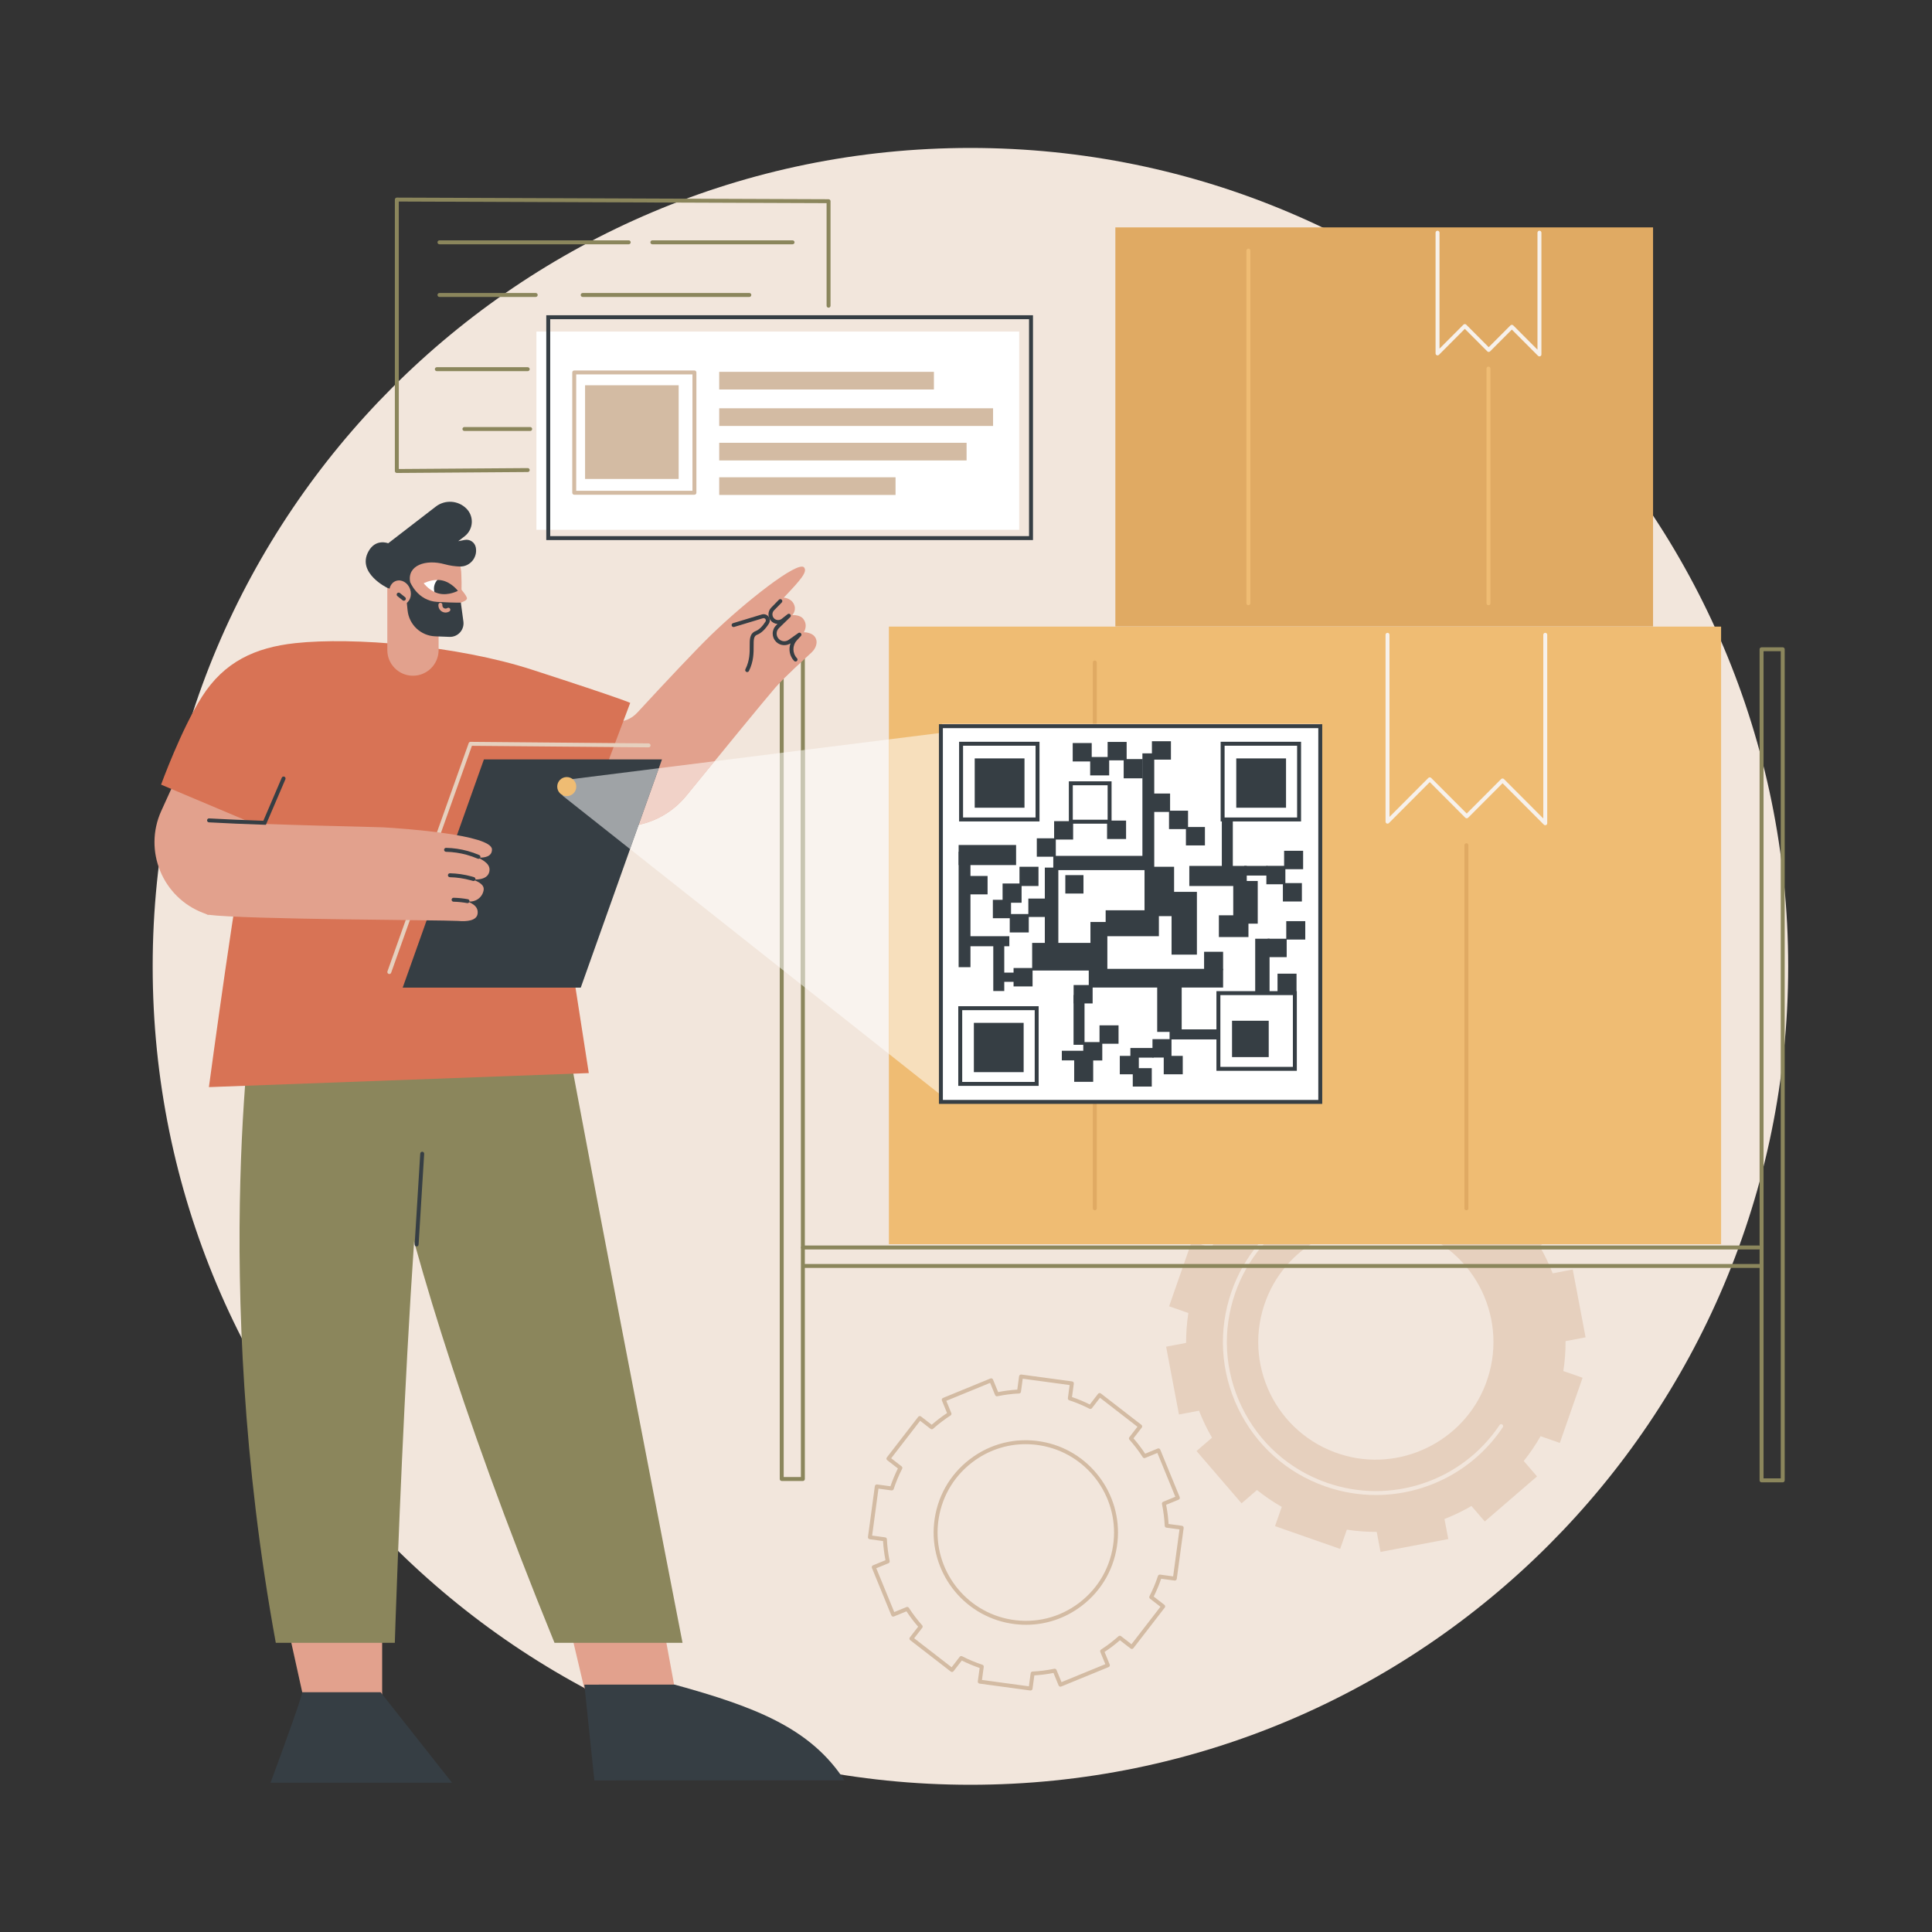 <svg xmlns="http://www.w3.org/2000/svg" xmlns:xlink="http://www.w3.org/1999/xlink" width="1080" zoomAndPan="magnify" viewBox="0 0 810 810" height="1080" preserveAspectRatio="xMidYMid meet" version="1.0"><rect x="0" y="0" width="810" height="810" fill="#333333" stroke="none"/><defs><clipPath id="cbcd9f4870"><path d="M 64 62.027 L 749.871 62.027 L 749.871 748.277 L 64 748.277 Z M 64 62.027 " clip-rule="nonzero"/></clipPath><clipPath id="d19e81ad9e"><path d="M 181.668 243 L 192 243 L 192 249.152 L 181.668 249.152 Z M 181.668 243 " clip-rule="nonzero"/></clipPath><clipPath id="d00987fd6c"><path d="M 177.637 244.539 C 177.637 244.539 181.457 242.484 185.418 243.359 C 189.383 244.234 191.98 247.711 191.98 247.711 C 191.98 247.711 188.16 249.77 184.199 248.895 C 180.238 248.016 177.637 244.539 177.637 244.539 " clip-rule="nonzero"/></clipPath></defs><g clip-path="url(#cbcd9f4870)"><path fill="#f2e6dc" d="M 749.703 405.152 C 749.703 594.656 596.203 748.277 406.859 748.277 C 217.512 748.277 64.012 594.656 64.012 405.152 C 64.012 215.652 217.512 62.027 406.859 62.027 C 596.203 62.027 749.703 215.652 749.703 405.152 " fill-opacity="1" fill-rule="nonzero"/></g><path fill="#e6d0be" d="M 622.812 580.438 C 613.52 604.551 586.738 617.477 562.098 609.73 C 534.891 601.184 520.59 571.48 530.848 544.852 C 540.145 520.742 566.922 507.82 591.562 515.562 C 618.77 524.113 633.07 553.809 622.812 580.438 Z M 663.504 577.629 L 655.434 574.809 C 656.086 570.621 656.391 566.43 656.375 562.277 L 664.766 560.684 L 659.379 532.25 L 650.965 533.848 C 649.445 529.938 647.629 526.156 645.516 522.539 L 652.004 516.945 L 633.129 495.016 L 626.66 500.594 C 623.426 497.988 619.961 495.625 616.281 493.523 L 619.102 485.449 L 591.801 475.902 L 588.977 483.977 C 584.797 483.324 580.609 483.02 576.461 483.039 L 574.871 474.645 L 546.457 480.035 L 548.051 488.449 C 544.148 489.969 540.371 491.789 536.75 493.902 L 531.164 487.41 L 509.258 506.301 L 514.828 512.777 C 512.23 516.012 509.863 519.48 507.766 523.164 L 499.695 520.34 L 490.156 547.664 L 498.227 550.484 C 497.574 554.676 497.266 558.859 497.289 563.016 L 488.898 564.609 L 494.285 593.043 L 502.695 591.445 C 504.215 595.355 506.031 599.133 508.145 602.758 L 501.656 608.348 L 520.531 630.277 L 527 624.699 C 530.234 627.301 533.703 629.672 537.383 631.766 L 534.562 639.84 L 561.859 649.387 L 564.68 641.312 C 568.867 641.965 573.047 642.273 577.195 642.254 L 578.789 650.652 L 607.203 645.258 L 605.605 636.844 C 609.508 635.324 613.289 633.5 616.91 631.391 L 622.492 637.879 L 644.402 618.988 L 638.832 612.52 C 641.434 609.277 643.797 605.812 645.895 602.133 L 653.965 604.949 L 663.504 577.629 " fill-opacity="1" fill-rule="nonzero"/><path fill="#f2e6dc" d="M 576.844 626.793 C 569.781 626.793 562.641 625.629 555.684 623.195 C 539.527 617.543 526.535 605.934 519.102 590.5 C 511.668 575.066 510.684 557.66 516.328 541.488 C 521.422 526.898 531.602 514.648 544.984 506.98 C 558.238 499.395 573.75 496.773 588.672 499.602 C 589.121 499.688 589.418 500.121 589.336 500.57 C 589.25 501.016 588.816 501.312 588.367 501.227 C 558.301 495.527 528 513.074 517.891 542.031 C 512.391 557.793 513.348 574.75 520.59 589.781 C 527.832 604.816 540.492 616.129 556.234 621.633 C 583.082 631.027 612.883 621.086 628.691 597.465 C 628.945 597.082 629.461 596.98 629.84 597.238 C 630.215 597.492 630.316 598.008 630.062 598.387 C 617.93 616.516 597.766 626.793 576.844 626.793 " fill-opacity="1" fill-rule="nonzero"/><path fill="#d3bba3" d="M 429.961 605.477 C 421.938 605.477 414.191 608.082 407.668 613.055 C 399.445 619.32 394.336 628.445 393.273 638.75 C 391.281 658.102 404.742 675.789 423.914 679.016 C 434.117 680.73 444.266 678.227 452.488 671.965 C 460.703 665.703 465.816 656.578 466.875 646.273 C 468.871 626.918 455.41 609.234 436.238 606.008 C 434.137 605.652 432.039 605.477 429.961 605.477 Z M 430.195 681.199 C 428.023 681.199 425.832 681.016 423.641 680.648 C 403.609 677.281 389.551 658.801 391.629 638.578 C 392.738 627.812 398.078 618.281 406.664 611.742 C 415.25 605.195 425.848 602.578 436.512 604.375 C 456.543 607.742 470.602 626.223 468.52 646.445 C 467.41 657.211 462.07 666.738 453.488 673.281 C 446.668 678.48 438.574 681.199 430.195 681.199 Z M 427.227 583.398 L 427.234 583.398 Z M 411.695 704.328 L 431.367 706.996 L 432.105 701.516 C 432.16 701.117 432.484 700.82 432.887 700.801 C 435.941 700.652 439.016 700.266 442.016 699.633 C 442.414 699.551 442.797 699.762 442.949 700.133 L 445.043 705.242 L 463.406 697.711 L 461.309 692.582 C 461.16 692.215 461.289 691.789 461.629 691.574 C 464.195 689.918 466.66 688.039 468.945 686 C 469.238 685.734 469.684 685.719 469.996 685.961 L 474.375 689.352 L 486.52 673.633 L 482.152 670.258 C 481.836 670.012 481.742 669.578 481.918 669.223 C 483.324 666.496 484.52 663.637 485.473 660.723 C 485.598 660.344 485.977 660.113 486.367 660.164 L 491.844 660.906 L 494.508 641.219 L 489.031 640.477 C 488.633 640.426 488.336 640.098 488.316 639.695 C 488.172 636.641 487.781 633.57 487.156 630.562 C 487.07 630.172 487.277 629.777 487.648 629.629 L 492.762 627.531 L 485.234 609.148 L 480.105 611.254 C 479.738 611.402 479.316 611.273 479.098 610.934 C 477.441 608.359 475.566 605.895 473.527 603.609 C 473.262 603.316 473.246 602.871 473.488 602.559 L 476.875 598.172 L 461.172 586.02 L 457.797 590.391 C 457.555 590.707 457.121 590.805 456.766 590.621 C 454.039 589.219 451.184 588.023 448.277 587.07 C 447.898 586.945 447.66 586.566 447.715 586.172 L 448.457 580.691 L 428.785 578.027 L 428.047 583.508 C 427.988 583.906 427.664 584.203 427.262 584.223 C 424.207 584.367 421.141 584.758 418.137 585.387 C 417.738 585.473 417.352 585.258 417.203 584.891 L 415.109 579.777 L 396.746 587.309 L 398.844 592.441 C 398.992 592.809 398.863 593.23 398.523 593.449 C 395.949 595.105 393.488 596.984 391.207 599.023 C 390.914 599.289 390.469 599.305 390.152 599.062 L 385.773 595.672 L 373.633 611.383 L 378 614.766 C 378.316 615.012 378.41 615.445 378.23 615.797 C 376.828 618.523 375.637 621.387 374.68 624.297 C 374.555 624.68 374.176 624.906 373.785 624.859 L 368.305 624.117 L 365.645 643.801 L 371.121 644.543 C 371.516 644.598 371.816 644.926 371.836 645.328 C 371.98 648.387 372.371 651.461 372.996 654.461 C 373.078 654.852 372.871 655.242 372.5 655.395 L 367.391 657.492 L 374.922 675.871 L 380.043 673.77 C 380.414 673.621 380.836 673.75 381.051 674.086 C 382.711 676.664 384.586 679.129 386.625 681.41 C 386.891 681.707 386.906 682.152 386.66 682.465 L 383.273 686.852 L 398.977 699 L 402.355 694.629 C 402.598 694.316 403.031 694.215 403.387 694.398 C 406.113 695.805 408.965 696.996 411.875 697.949 C 412.254 698.074 412.492 698.453 412.438 698.852 Z M 432.074 708.754 C 432.035 708.754 432 708.75 431.961 708.746 L 410.656 705.859 C 410.438 705.828 410.242 705.711 410.109 705.539 C 409.977 705.363 409.918 705.145 409.949 704.93 L 410.711 699.305 C 408.156 698.438 405.656 697.387 403.242 696.184 L 399.777 700.668 C 399.645 700.84 399.445 700.953 399.23 700.984 C 399.016 701.008 398.793 700.949 398.617 700.816 L 381.609 687.652 C 381.25 687.375 381.184 686.852 381.461 686.492 L 384.938 681.992 C 383.168 679.969 381.523 677.809 380.039 675.559 L 374.781 677.715 C 374.363 677.891 373.879 677.688 373.703 677.266 L 365.551 657.352 C 365.469 657.148 365.469 656.922 365.551 656.719 C 365.637 656.516 365.801 656.355 366 656.273 L 371.242 654.125 C 370.723 651.48 370.379 648.785 370.219 646.09 L 364.602 645.328 C 364.148 645.266 363.836 644.852 363.895 644.398 L 366.781 623.078 C 366.812 622.855 366.926 622.66 367.098 622.531 C 367.273 622.395 367.496 622.336 367.711 622.363 L 373.328 623.129 C 374.195 620.578 375.242 618.07 376.445 615.656 L 371.965 612.188 C 371.793 612.055 371.68 611.859 371.652 611.641 C 371.625 611.422 371.684 611.203 371.82 611.027 L 384.973 594.008 C 385.25 593.648 385.77 593.578 386.129 593.859 L 390.621 597.332 C 392.648 595.562 394.809 593.922 397.055 592.434 L 394.902 587.176 C 394.727 586.75 394.93 586.266 395.352 586.094 L 415.246 577.934 C 415.668 577.758 416.148 577.961 416.324 578.383 L 418.473 583.633 C 421.117 583.109 423.812 582.766 426.5 582.609 L 427.258 576.984 C 427.289 576.77 427.402 576.57 427.578 576.438 C 427.75 576.309 427.977 576.246 428.188 576.277 L 449.492 579.164 C 449.715 579.195 449.91 579.309 450.039 579.484 C 450.176 579.656 450.234 579.879 450.203 580.094 L 449.441 585.715 C 451.988 586.586 454.496 587.633 456.91 588.84 L 460.371 584.355 C 460.508 584.184 460.703 584.07 460.922 584.039 C 461.141 584.016 461.359 584.074 461.535 584.207 L 478.539 597.371 C 478.711 597.504 478.828 597.703 478.855 597.918 C 478.879 598.137 478.82 598.359 478.691 598.531 L 475.211 603.027 C 476.984 605.055 478.625 607.215 480.113 609.465 L 485.367 607.309 C 485.789 607.137 486.27 607.336 486.445 607.758 L 494.602 627.672 C 494.77 628.09 494.574 628.574 494.148 628.746 L 488.906 630.898 C 489.43 633.547 489.773 636.242 489.93 638.934 L 495.547 639.695 C 496 639.754 496.316 640.172 496.254 640.625 L 493.371 661.945 C 493.34 662.164 493.223 662.363 493.051 662.492 C 492.875 662.625 492.652 662.684 492.441 662.656 L 486.824 661.895 C 485.957 664.445 484.906 666.953 483.703 669.363 L 488.184 672.832 C 488.359 672.969 488.469 673.164 488.5 673.383 C 488.527 673.602 488.465 673.82 488.332 673.992 L 475.18 691.016 C 474.902 691.375 474.383 691.445 474.02 691.164 L 469.527 687.688 C 467.504 689.461 465.344 691.102 463.094 692.586 L 465.25 697.848 C 465.332 698.051 465.332 698.281 465.25 698.484 C 465.164 698.684 465.004 698.844 464.801 698.93 L 444.902 707.09 C 444.484 707.266 444 707.062 443.828 706.641 L 441.676 701.391 C 439.031 701.914 436.34 702.254 433.652 702.414 L 432.891 708.039 C 432.836 708.449 432.48 708.754 432.074 708.754 " fill-opacity="1" fill-rule="nonzero"/><path fill="#8b865c" d="M 737.434 523.844 L 336.609 523.844 C 336.152 523.844 335.785 523.477 335.785 523.02 C 335.785 522.562 336.152 522.191 336.609 522.191 L 737.434 522.191 C 737.891 522.191 738.262 522.562 738.262 523.02 C 738.262 523.477 737.891 523.844 737.434 523.844 " fill-opacity="1" fill-rule="nonzero"/><path fill="#8b865c" d="M 737.816 531.582 L 336.996 531.582 C 336.539 531.582 336.172 531.211 336.172 530.754 C 336.172 530.301 336.539 529.93 336.996 529.93 L 737.816 529.93 C 738.273 529.93 738.648 530.301 738.648 530.754 C 738.648 531.211 738.273 531.582 737.816 531.582 " fill-opacity="1" fill-rule="nonzero"/><path fill="#8b865c" d="M 328.566 619.258 L 335.781 619.258 L 335.781 272.473 L 328.566 272.473 L 328.566 619.258 M 336.609 620.91 L 327.742 620.91 C 327.285 620.91 326.914 620.543 326.914 620.086 L 326.914 271.641 C 326.914 271.184 327.285 270.816 327.742 270.816 L 336.609 270.816 C 337.066 270.816 337.434 271.184 337.434 271.641 L 337.434 620.086 C 337.434 620.543 337.066 620.91 336.609 620.91 " fill-opacity="1" fill-rule="nonzero"/><path fill="#8b865c" d="M 739.375 619.82 L 746.586 619.82 L 746.586 273.035 L 739.375 273.035 Z M 747.414 621.477 L 738.543 621.477 C 738.086 621.477 737.719 621.109 737.719 620.652 L 737.719 272.207 C 737.719 271.75 738.086 271.383 738.543 271.383 L 747.414 271.383 C 747.871 271.383 748.242 271.75 748.242 272.207 L 748.242 620.652 C 748.242 621.109 747.871 621.477 747.414 621.477 " fill-opacity="1" fill-rule="nonzero"/><path fill="#efbc73" d="M 721.578 521.641 L 372.668 521.641 L 372.668 262.703 L 721.578 262.703 L 721.578 521.641 " fill-opacity="1" fill-rule="nonzero"/><path fill="#e0aa63" d="M 458.996 507.434 C 458.543 507.434 458.172 507.066 458.172 506.609 L 458.172 277.738 C 458.172 277.285 458.543 276.914 458.996 276.914 C 459.453 276.914 459.824 277.285 459.824 277.738 L 459.824 506.609 C 459.824 507.066 459.453 507.434 458.996 507.434 " fill-opacity="1" fill-rule="nonzero"/><path fill="#e0aa63" d="M 614.793 507.434 C 614.34 507.434 613.965 507.066 613.965 506.609 L 613.965 354.348 C 613.965 353.891 614.34 353.52 614.793 353.52 C 615.25 353.52 615.617 353.891 615.617 354.348 L 615.617 506.609 C 615.617 507.066 615.25 507.434 614.793 507.434 " fill-opacity="1" fill-rule="nonzero"/><path fill="#f7f1eb" d="M 647.855 345.977 C 647.641 345.977 647.43 345.895 647.273 345.738 L 629.953 328.375 L 615.512 342.844 C 615.207 343.152 614.66 343.152 614.344 342.844 L 599.441 327.902 L 582.309 345.07 C 582.074 345.309 581.715 345.379 581.41 345.254 C 581.102 345.121 580.902 344.824 580.902 344.484 L 580.902 266.141 C 580.902 265.68 581.266 265.312 581.727 265.312 C 582.184 265.312 582.551 265.68 582.551 266.141 L 582.551 342.488 L 598.855 326.145 C 599.164 325.836 599.719 325.836 600.023 326.145 L 614.93 341.086 L 629.367 326.617 C 629.676 326.312 630.227 326.312 630.535 326.617 L 647.031 343.152 L 647.031 266.141 C 647.031 265.68 647.398 265.312 647.855 265.312 C 648.312 265.312 648.684 265.68 648.684 266.141 L 648.684 345.148 C 648.684 345.484 648.484 345.789 648.172 345.918 C 648.07 345.957 647.965 345.977 647.855 345.977 " fill-opacity="1" fill-rule="nonzero"/><path fill="#e0aa63" d="M 693.051 262.633 L 467.621 262.633 L 467.621 95.336 L 693.051 95.336 L 693.051 262.633 " fill-opacity="1" fill-rule="nonzero"/><path fill="#efbc73" d="M 523.398 253.746 C 522.941 253.746 522.574 253.375 522.574 252.918 L 522.574 105.051 C 522.574 104.594 522.941 104.223 523.398 104.223 C 523.855 104.223 524.223 104.594 524.223 105.051 L 524.223 252.918 C 524.223 253.375 523.855 253.746 523.398 253.746 " fill-opacity="1" fill-rule="nonzero"/><path fill="#efbc73" d="M 624.055 253.742 C 623.602 253.742 623.23 253.375 623.23 252.918 L 623.23 154.543 C 623.23 154.09 623.602 153.715 624.055 153.715 C 624.516 153.715 624.879 154.09 624.879 154.543 L 624.879 252.918 C 624.879 253.375 624.516 253.742 624.055 253.742 " fill-opacity="1" fill-rule="nonzero"/><path fill="#f7f1eb" d="M 645.418 149.426 C 645.207 149.426 644.992 149.344 644.836 149.184 L 633.852 138.176 L 624.73 147.316 C 624.578 147.469 624.371 147.555 624.145 147.555 C 623.934 147.555 623.719 147.469 623.566 147.316 L 614.141 137.867 L 603.281 148.758 C 603.043 148.996 602.684 149.066 602.379 148.938 C 602.07 148.809 601.871 148.504 601.871 148.172 L 601.871 97.547 C 601.871 97.094 602.242 96.723 602.691 96.723 C 603.152 96.723 603.523 97.094 603.523 97.547 L 603.523 146.172 L 613.555 136.113 C 613.867 135.801 614.418 135.801 614.723 136.113 L 624.145 145.562 L 633.27 136.422 C 633.574 136.113 634.125 136.113 634.438 136.422 L 644.594 146.602 L 644.594 97.547 C 644.594 97.094 644.961 96.723 645.418 96.723 C 645.875 96.723 646.246 97.094 646.246 97.547 L 646.246 148.598 C 646.246 148.934 646.047 149.238 645.738 149.363 C 645.633 149.406 645.527 149.426 645.418 149.426 " fill-opacity="1" fill-rule="nonzero"/><path fill="#e2a18d" d="M 116.68 664.035 L 127.145 711.43 L 160.219 711.43 L 160.219 661.008 L 116.68 664.035 " fill-opacity="1" fill-rule="nonzero"/><path fill="#e2a18d" d="M 233.211 658.094 L 244.996 707.969 L 282.918 707.953 L 273.742 658.078 L 233.211 658.094 " fill-opacity="1" fill-rule="nonzero"/><path fill="#363e44" d="M 244.992 706.289 L 249.184 746.445 L 354.031 746.406 C 339.84 724.582 316.754 715.609 282.793 706.277 L 244.992 706.289 " fill-opacity="1" fill-rule="nonzero"/><path fill="#363e44" d="M 126.715 709.484 C 126.715 711.547 113.426 747.422 113.426 747.422 L 189.52 747.422 L 159.586 709.484 L 126.715 709.484 " fill-opacity="1" fill-rule="nonzero"/><path fill="#8b865c" d="M 152.445 406.375 C 152.445 406.375 150.191 487.367 232.484 688.77 L 286.156 688.77 C 286.156 688.77 235.598 429.07 231.059 398.055 L 152.445 406.375 " fill-opacity="1" fill-rule="nonzero"/><path fill="#8b865c" d="M 106.852 416.207 C 106.852 416.207 87.664 535.945 115.633 688.77 L 165.527 688.77 C 165.527 688.77 172.852 453.281 185.703 419.992 L 106.852 416.207 " fill-opacity="1" fill-rule="nonzero"/><path fill="#363e44" d="M 174.672 522.57 L 174.621 522.57 C 174.164 522.543 173.816 522.148 173.848 521.691 L 176.188 483.645 C 176.215 483.191 176.613 482.852 177.062 482.867 C 177.52 482.898 177.867 483.289 177.836 483.746 L 175.496 521.797 C 175.469 522.234 175.105 522.57 174.672 522.57 " fill-opacity="1" fill-rule="nonzero"/><path fill="#e2a18d" d="M 85.238 382.77 L 87.262 383.539 L 123.812 333.02 L 86.102 299.344 L 67.625 339.953 C 60.039 356.637 68.109 376.266 85.238 382.77 " fill-opacity="1" fill-rule="nonzero"/><path fill="#e2a18d" d="M 236.945 292.375 C 236.945 292.375 256.484 310.359 267.238 298.719 C 278.402 286.625 291.438 272.699 298.199 266.152 C 312.137 252.648 334.68 234.742 337.141 237.93 C 338.543 239.746 335.973 242.824 328.559 250.598 C 329.328 250.578 331.664 251.098 332.688 252.996 C 334.207 255.809 332.273 257.656 332.18 257.898 C 332.441 257.871 335.414 257.723 336.75 259.434 C 338.25 261.352 337.941 263.402 337.02 265.082 C 337.668 265.035 340.441 265.289 341.641 266.996 C 343.195 269.211 341.957 271.945 340.324 273.473 C 337.34 276.285 328.984 283.758 325.07 288.277 C 320.203 293.898 301.109 317.254 287.727 333.672 C 279.348 343.953 265.898 348.617 252.965 345.742 L 237.527 342.309 L 236.945 292.375 " fill-opacity="1" fill-rule="nonzero"/><path fill="#363e44" d="M 313.258 281.766 C 313.133 281.766 313.004 281.742 312.887 281.68 C 312.477 281.477 312.312 280.977 312.52 280.566 C 314.344 276.93 314.324 273.586 314.312 270.902 C 314.297 268.035 314.289 265.562 316.828 264.574 C 318.207 264.035 319.633 262.664 320.945 260.598 C 321.262 260.094 320.988 259.66 320.895 259.539 C 320.801 259.414 320.449 259.023 319.867 259.199 L 307.793 262.852 C 307.359 262.984 306.898 262.734 306.766 262.301 C 306.633 261.859 306.879 261.398 307.316 261.27 L 319.387 257.617 C 320.434 257.301 321.547 257.66 322.211 258.535 C 322.875 259.41 322.918 260.562 322.34 261.484 C 320.816 263.883 319.164 265.441 317.422 266.117 C 316.008 266.664 315.949 268.059 315.965 270.895 C 315.98 273.602 315.996 277.312 313.996 281.309 C 313.848 281.602 313.559 281.766 313.258 281.766 " fill-opacity="1" fill-rule="nonzero"/><path fill="#363e44" d="M 333.535 277.352 C 333.316 277.352 333.098 277.266 332.938 277.094 C 331.031 275.078 330.527 272.199 331.43 269.727 C 329.535 270.941 327.039 270.699 325.414 269.109 C 324.473 268.184 323.953 266.945 323.953 265.625 C 323.957 264.301 324.484 263.062 325.434 262.145 L 325.984 261.605 C 324.895 261.535 323.836 261.031 323.102 260.129 C 321.797 258.531 321.902 256.211 323.348 254.738 L 326.57 251.434 C 326.895 251.109 327.414 251.102 327.742 251.422 C 328.066 251.738 328.074 252.262 327.758 252.586 L 324.527 255.891 C 323.672 256.77 323.609 258.141 324.379 259.086 C 325.199 260.086 326.695 260.254 327.715 259.457 L 330.219 257.492 C 330.566 257.223 331.062 257.266 331.352 257.602 C 331.641 257.934 331.625 258.43 331.309 258.734 L 326.582 263.332 C 325.957 263.941 325.609 264.754 325.609 265.625 C 325.609 266.5 325.949 267.312 326.57 267.926 C 327.68 269.008 329.402 269.148 330.664 268.254 L 334.703 265.395 C 335.051 265.148 335.523 265.207 335.805 265.523 C 336.078 265.844 336.074 266.316 335.793 266.629 L 334.086 268.48 C 332.148 270.59 332.168 273.879 334.137 275.961 C 334.453 276.289 334.438 276.812 334.102 277.125 C 333.945 277.277 333.742 277.352 333.535 277.352 " fill-opacity="1" fill-rule="nonzero"/><path fill="#d87355" d="M 104.668 344.633 L 67.535 328.957 C 67.535 328.957 75.965 305.746 84.695 292.07 C 93.941 277.59 106.742 271.484 123.812 269.637 C 148.059 267.012 191.805 270.652 223.023 280.762 C 262.473 293.535 264.215 294.695 264.215 294.695 L 243.91 348.695 L 230.566 345.215 L 246.855 449.898 L 87.586 455.777 C 87.586 455.777 100.027 363.215 104.668 344.633 " fill-opacity="1" fill-rule="nonzero"/><path fill="#e6d0be" d="M 163.223 408.359 C 163.129 408.359 163.035 408.344 162.945 408.316 C 162.516 408.16 162.289 407.688 162.441 407.258 L 196.496 311.57 C 196.613 311.242 196.922 311.02 197.273 311.02 L 197.281 311.02 L 271.934 311.676 C 272.391 311.68 272.758 312.051 272.754 312.508 C 272.746 312.965 272.379 313.332 271.926 313.332 L 271.918 313.332 L 197.855 312.684 L 164 407.812 C 163.879 408.148 163.562 408.359 163.223 408.359 " fill-opacity="1" fill-rule="nonzero"/><path fill="#363e44" d="M 243.484 414.066 L 168.832 414.066 L 202.883 318.383 L 277.535 318.383 L 243.484 414.066 " fill-opacity="1" fill-rule="nonzero"/><path fill="#e2a18d" d="M 94.562 344.641 C 112.992 345.875 156.531 346.629 160.777 346.871 C 168.719 347.324 206.105 349.91 206.258 356.109 C 206.332 359.07 203.266 359.719 200.488 359.535 C 202.656 360.789 205.906 362.316 205.129 365.547 C 204.211 369.34 198.547 368.676 198.344 368.742 C 200.676 369.797 203.23 370.906 202.738 373.352 C 202.098 376.527 199.137 378.328 196.195 377.914 C 196.449 378.359 200.824 379.344 200.223 383.164 C 199.781 385.969 195.863 386.457 191.938 386.098 C 184.879 385.699 102.586 385.512 87.297 383.52 C 81.309 382.742 86.469 350.414 94.562 344.641 " fill-opacity="1" fill-rule="nonzero"/><path fill="#363e44" d="M 111.484 345.801 L 110.922 345.785 C 102.875 345.52 94.59 345.16 87.594 344.77 C 87.141 344.746 86.793 344.355 86.816 343.902 C 86.844 343.445 87.234 343.082 87.688 343.121 C 94.508 343.5 102.555 343.852 110.41 344.113 L 118.133 326.062 C 118.312 325.641 118.797 325.445 119.215 325.629 C 119.637 325.809 119.832 326.289 119.652 326.711 L 111.484 345.801 " fill-opacity="1" fill-rule="nonzero"/><path fill="#363e44" d="M 200.602 360.07 C 200.492 360.07 200.383 360.047 200.277 360.004 C 198.781 359.359 197.227 358.816 195.664 358.383 C 192.855 357.609 189.938 357.184 186.996 357.121 C 186.539 357.109 186.18 356.73 186.188 356.273 C 186.199 355.82 186.547 355.461 187.035 355.465 C 190.109 355.535 193.164 355.98 196.105 356.789 C 197.738 357.238 199.363 357.809 200.93 358.484 C 201.348 358.664 201.543 359.152 201.363 359.57 C 201.227 359.883 200.922 360.07 200.602 360.07 " fill-opacity="1" fill-rule="nonzero"/><path fill="#363e44" d="M 198.512 369.371 C 198.43 369.371 198.348 369.359 198.27 369.332 C 197.941 369.234 197.609 369.141 197.27 369.047 C 194.457 368.27 191.543 367.844 188.602 367.777 C 188.145 367.77 187.781 367.391 187.793 366.934 C 187.801 366.484 188.172 366.125 188.617 366.125 L 188.637 366.125 C 191.715 366.195 194.766 366.641 197.707 367.453 C 198.062 367.547 198.414 367.648 198.754 367.754 C 199.188 367.891 199.434 368.352 199.301 368.785 C 199.191 369.141 198.863 369.371 198.512 369.371 " fill-opacity="1" fill-rule="nonzero"/><path fill="#363e44" d="M 196.012 378.645 C 195.961 378.645 195.91 378.641 195.859 378.629 C 193.984 378.285 192.059 378.086 190.145 378.047 C 189.688 378.035 189.324 377.656 189.336 377.203 C 189.344 376.742 189.742 376.375 190.18 376.391 C 192.184 376.438 194.195 376.641 196.16 377.008 C 196.609 377.09 196.906 377.52 196.824 377.969 C 196.75 378.367 196.402 378.645 196.012 378.645 " fill-opacity="1" fill-rule="nonzero"/><path fill="#f9f3ee" d="M 372.668 441.844 L 337.434 413.965 L 337.434 314.402 L 372.668 309.988 L 372.668 441.844 M 335.781 412.656 L 328.566 406.945 L 328.566 315.516 L 335.781 314.613 L 335.781 412.656 M 326.914 405.637 L 264.156 355.98 L 267.766 345.832 C 275.473 344.211 282.562 340.008 287.727 333.676 C 291.387 329.188 295.473 324.172 299.582 319.152 L 326.914 315.723 L 326.914 405.637 " fill-opacity="1" fill-rule="nonzero"/><path fill="#c8c5b1" d="M 337.434 413.965 L 335.781 412.656 L 335.781 314.613 L 337.434 314.402 L 337.434 413.965 M 328.566 406.945 L 326.914 405.637 L 326.914 315.723 L 328.566 315.516 L 328.566 406.945 " fill-opacity="1" fill-rule="nonzero"/><path fill="#f7dfbc" d="M 553.906 462.203 L 459.82 462.203 L 459.82 306.766 L 553.906 306.766 L 553.906 462.203 M 458.172 462.203 L 398.395 462.203 L 372.664 441.844 L 372.664 309.992 L 398.395 306.766 L 458.172 306.766 L 458.172 462.203 " fill-opacity="1" fill-rule="nonzero"/><path fill="#f0d6b4" d="M 458.172 462.203 L 459.824 462.203 L 459.824 306.766 L 458.172 306.766 Z M 458.172 462.203 " fill-opacity="1" fill-rule="nonzero"/><path fill="#f1d2c8" d="M 267.766 345.832 L 276.223 322.078 L 299.582 319.152 C 295.473 324.172 291.387 329.188 287.727 333.676 C 282.562 340.008 275.473 344.211 267.766 345.832 " fill-opacity="1" fill-rule="nonzero"/><path fill="#9fa3a6" d="M 264.156 355.98 L 235.848 333.578 L 239.035 326.742 L 276.223 322.078 L 267.766 345.832 L 264.156 355.98 " fill-opacity="1" fill-rule="nonzero"/><path fill="#efbc73" d="M 241.609 329.781 C 241.609 331.992 239.82 333.781 237.613 333.781 C 235.41 333.781 233.621 331.992 233.621 329.781 C 233.621 327.574 235.41 325.785 237.613 325.785 C 239.82 325.785 241.609 327.574 241.609 329.781 " fill-opacity="1" fill-rule="nonzero"/><path fill="#e2a18d" d="M 189.418 263.988 C 184.449 267.516 170.414 257.93 170.414 257.93 L 162.383 241.125 C 162.383 232.543 169.332 225.586 177.906 225.586 C 186.477 225.586 193.426 232.543 193.426 241.125 C 193.426 241.125 194.477 260.391 189.418 263.988 " fill-opacity="1" fill-rule="nonzero"/><path fill="#e2a18d" d="M 173.133 283.301 C 179.07 283.301 183.887 278.484 183.887 272.539 L 183.887 234.883 L 162.383 234.883 L 162.383 272.539 C 162.383 278.484 167.195 283.301 173.133 283.301 " fill-opacity="1" fill-rule="nonzero"/><path fill="#e2a18d" d="M 191.645 245.203 C 191.645 245.203 196 249.77 195.766 250.973 C 195.492 252.41 190.641 253.289 190.641 253.289 C 190.641 253.289 191.762 245.215 191.645 245.203 " fill-opacity="1" fill-rule="nonzero"/><path fill="#ffffff" d="M 177.637 244.539 C 177.637 244.539 180.234 243.141 183.367 243.141 C 184.035 243.141 182.777 248.477 182.145 248.176 C 179.363 246.848 177.637 244.539 177.637 244.539 " fill-opacity="1" fill-rule="nonzero"/><g clip-path="url(#d19e81ad9e)"><g clip-path="url(#d00987fd6c)"><path fill="#363e44" d="M 183.5 243.004 C 185.57 240.93 188.93 240.93 191 243.004 C 193.074 245.078 193.074 248.441 191 250.512 C 188.93 252.586 185.57 252.586 183.5 250.512 C 181.43 248.441 181.43 245.078 183.5 243.004 " fill-opacity="1" fill-rule="nonzero"/></g></g><path fill="#363e44" d="M 171.957 244.012 C 171.957 244.012 175.023 251.91 183.352 252.352 C 191.68 252.785 193.207 252.637 193.207 252.637 L 194.281 260.566 C 194.754 264.066 191.965 267.145 188.441 267.012 L 182.477 266.785 C 176.441 266.559 171.496 261.918 170.883 255.906 L 170.203 249.281 L 162.383 246.457 C 162.383 246.457 149.574 240.297 154.422 231.289 C 157.488 225.586 162.75 227.777 162.75 227.777 L 182.703 212.395 C 186.586 209.402 192.082 209.758 195.547 213.227 C 198.844 216.523 198.496 221.969 194.809 224.824 L 192.121 226.902 L 194.789 226.371 C 196.945 225.938 199.043 227.34 199.477 229.496 C 200.32 233.715 197.035 237.656 192.738 237.516 C 190.82 237.449 188.676 237.18 186.422 236.555 C 178.531 234.363 170.641 236.992 171.957 244.012 " fill-opacity="1" fill-rule="nonzero"/><path fill="#e2a18d" d="M 171.93 246.984 C 172.879 249.691 171.773 252.551 169.453 253.367 C 167.137 254.184 164.484 252.648 163.531 249.941 C 162.582 247.234 163.688 244.379 166.008 243.562 C 168.328 242.746 170.977 244.277 171.93 246.984 " fill-opacity="1" fill-rule="nonzero"/><path fill="#e2a18d" d="M 186.797 256.809 C 186.23 256.809 185.664 256.645 185.168 256.324 C 184.215 255.707 183.688 254.578 183.824 253.441 C 183.875 252.988 184.285 252.668 184.738 252.719 C 185.191 252.773 185.516 253.184 185.465 253.637 C 185.402 254.152 185.641 254.664 186.066 254.938 C 186.512 255.227 187.09 255.227 187.539 254.938 C 187.922 254.688 188.434 254.801 188.68 255.184 C 188.926 255.57 188.812 256.082 188.43 256.328 C 187.934 256.648 187.363 256.809 186.797 256.809 " fill-opacity="1" fill-rule="nonzero"/><path fill="#363e44" d="M 169.324 251.855 C 169.145 251.855 168.965 251.797 168.812 251.676 L 166.617 249.922 C 166.262 249.633 166.203 249.117 166.488 248.758 C 166.777 248.406 167.297 248.344 167.652 248.629 L 169.844 250.383 C 170.199 250.668 170.258 251.188 169.973 251.543 C 169.809 251.746 169.57 251.855 169.324 251.855 " fill-opacity="1" fill-rule="nonzero"/><path fill="#ffffff" d="M 553.523 462.254 L 394.914 462.254 L 394.914 303.516 L 553.523 303.516 L 553.523 462.254 " fill-opacity="1" fill-rule="nonzero"/><path fill="#363e44" d="M 403.766 342.734 L 434.164 342.734 L 434.164 312.645 L 403.766 312.645 Z M 435.816 344.391 L 402.109 344.391 L 402.109 310.992 L 435.816 310.992 L 435.816 344.391 " fill-opacity="1" fill-rule="nonzero"/><path fill="#363e44" d="M 429.523 338.641 L 408.652 338.641 L 408.652 317.965 L 429.523 317.965 L 429.523 338.641 " fill-opacity="1" fill-rule="nonzero"/><path fill="#363e44" d="M 403.41 453.602 L 433.809 453.602 L 433.809 423.516 L 403.41 423.516 Z M 435.461 455.258 L 401.758 455.258 L 401.758 421.859 L 435.461 421.859 L 435.461 455.258 " fill-opacity="1" fill-rule="nonzero"/><path fill="#363e44" d="M 429.168 449.504 L 408.297 449.504 L 408.297 428.836 L 429.168 428.836 L 429.168 449.504 " fill-opacity="1" fill-rule="nonzero"/><path fill="#363e44" d="M 513.418 342.738 L 543.82 342.738 L 543.82 312.645 L 513.418 312.645 Z M 545.473 344.391 L 511.766 344.391 L 511.766 310.992 L 545.473 310.992 L 545.473 344.391 " fill-opacity="1" fill-rule="nonzero"/><path fill="#363e44" d="M 539.176 338.641 L 518.309 338.641 L 518.309 317.969 L 539.176 317.969 L 539.176 338.641 " fill-opacity="1" fill-rule="nonzero"/><path fill="#363e44" d="M 511.648 447.289 L 542.047 447.289 L 542.047 417.199 L 511.648 417.199 Z M 543.699 448.941 L 509.996 448.941 L 509.996 415.547 L 543.699 415.547 L 543.699 448.941 " fill-opacity="1" fill-rule="nonzero"/><path fill="#363e44" d="M 449.773 343.672 L 464.379 343.672 L 464.379 329.223 L 449.773 329.223 Z M 466.031 345.328 L 448.121 345.328 L 448.121 327.574 L 466.031 327.574 L 466.031 345.328 " fill-opacity="1" fill-rule="nonzero"/><path fill="#363e44" d="M 531.918 443.191 L 516.535 443.191 L 516.535 427.953 L 531.918 427.953 L 531.918 443.191 " fill-opacity="1" fill-rule="nonzero"/><path fill="#363e44" d="M 395.301 461.152 L 552.703 461.152 L 552.703 305.277 L 395.301 305.277 Z M 554.352 462.809 L 393.648 462.809 L 393.648 303.625 L 554.352 303.625 L 554.352 462.809 " fill-opacity="1" fill-rule="nonzero"/><path fill="#363e44" d="M 512.789 414.031 L 456.465 414.031 L 456.465 406.195 L 512.789 406.195 L 512.789 414.031 " fill-opacity="1" fill-rule="nonzero"/><path fill="#363e44" d="M 464.262 411.809 L 457.176 411.809 L 457.176 386.547 L 464.262 386.547 L 464.262 411.809 " fill-opacity="1" fill-rule="nonzero"/><path fill="#363e44" d="M 485.871 392.512 L 463.551 392.512 L 463.551 381.637 L 485.871 381.637 L 485.871 392.512 " fill-opacity="1" fill-rule="nonzero"/><path fill="#363e44" d="M 492.246 384.094 L 479.848 384.094 L 479.848 363.395 L 492.246 363.395 L 492.246 384.094 " fill-opacity="1" fill-rule="nonzero"/><path fill="#363e44" d="M 491.184 373.914 L 501.809 373.914 L 501.809 400.23 L 491.184 400.23 L 491.184 373.914 " fill-opacity="1" fill-rule="nonzero"/><path fill="#363e44" d="M 522.711 371.461 L 498.621 371.461 L 498.621 363.039 L 522.711 363.039 L 522.711 371.461 " fill-opacity="1" fill-rule="nonzero"/><path fill="#363e44" d="M 517.043 369.355 L 527.312 369.355 L 527.312 387.25 L 517.043 387.25 L 517.043 369.355 " fill-opacity="1" fill-rule="nonzero"/><path fill="#363e44" d="M 485.16 413.562 L 495.43 413.562 L 495.43 432.625 L 485.16 432.625 L 485.16 413.562 " fill-opacity="1" fill-rule="nonzero"/><path fill="#363e44" d="M 523.418 392.863 L 511.02 392.863 L 511.02 383.742 L 523.418 383.742 L 523.418 392.863 " fill-opacity="1" fill-rule="nonzero"/><path fill="#363e44" d="M 426 362.688 L 401.914 362.688 L 401.914 354.27 L 426 354.27 L 426 362.688 " fill-opacity="1" fill-rule="nonzero"/><path fill="#363e44" d="M 420.336 370.41 L 428.305 370.41 L 428.305 378.48 L 420.336 378.48 L 420.336 370.41 " fill-opacity="1" fill-rule="nonzero"/><path fill="#363e44" d="M 427.422 363.395 L 435.391 363.395 L 435.391 371.461 L 427.422 371.461 L 427.422 363.395 " fill-opacity="1" fill-rule="nonzero"/><path fill="#363e44" d="M 471.109 318.25 L 479.078 318.25 L 479.078 326.316 L 471.109 326.316 L 471.109 318.25 " fill-opacity="1" fill-rule="nonzero"/><path fill="#363e44" d="M 423.875 384.969 L 416.262 384.969 L 416.262 377.25 L 423.875 377.25 L 423.875 384.969 " fill-opacity="1" fill-rule="nonzero"/><path fill="#363e44" d="M 490.562 340.41 L 482.945 340.41 L 482.945 332.691 L 490.562 332.691 L 490.562 340.41 " fill-opacity="1" fill-rule="nonzero"/><path fill="#363e44" d="M 438.754 384.441 L 431.137 384.441 L 431.137 376.727 L 438.754 376.727 L 438.754 384.441 " fill-opacity="1" fill-rule="nonzero"/><path fill="#363e44" d="M 454.25 374.617 L 446.641 374.617 L 446.641 366.898 L 454.25 366.898 L 454.25 374.617 " fill-opacity="1" fill-rule="nonzero"/><path fill="#363e44" d="M 431.316 390.934 L 423.344 390.934 L 423.344 383.215 L 431.316 383.215 L 431.316 390.934 " fill-opacity="1" fill-rule="nonzero"/><path fill="#363e44" d="M 442.652 359.184 L 434.684 359.184 L 434.684 351.465 L 442.652 351.465 L 442.652 359.184 " fill-opacity="1" fill-rule="nonzero"/><path fill="#363e44" d="M 498.09 347.602 L 490.117 347.602 L 490.117 339.883 L 498.09 339.883 L 498.09 347.602 " fill-opacity="1" fill-rule="nonzero"/><path fill="#363e44" d="M 449.914 351.988 L 441.945 351.988 L 441.945 344.273 L 449.914 344.273 L 449.914 351.988 " fill-opacity="1" fill-rule="nonzero"/><path fill="#363e44" d="M 465.027 325.09 L 457.059 325.09 L 457.059 317.375 L 465.027 317.375 L 465.027 325.09 " fill-opacity="1" fill-rule="nonzero"/><path fill="#363e44" d="M 472.113 351.758 L 464.141 351.758 L 464.141 344.035 L 472.113 344.035 L 472.113 351.758 " fill-opacity="1" fill-rule="nonzero"/><path fill="#363e44" d="M 543.578 415.93 L 535.609 415.93 L 535.609 408.215 L 543.578 408.215 L 543.578 415.93 " fill-opacity="1" fill-rule="nonzero"/><path fill="#363e44" d="M 457.707 319.246 L 449.738 319.246 L 449.738 311.523 L 457.707 311.523 L 457.707 319.246 " fill-opacity="1" fill-rule="nonzero"/><path fill="#363e44" d="M 472.352 318.777 L 464.379 318.777 L 464.379 311.059 L 472.352 311.059 L 472.352 318.777 " fill-opacity="1" fill-rule="nonzero"/><path fill="#363e44" d="M 505.172 354.445 L 497.203 354.445 L 497.203 346.727 L 505.172 346.727 L 505.172 354.445 " fill-opacity="1" fill-rule="nonzero"/><path fill="#363e44" d="M 546.34 364.418 L 538.371 364.418 L 538.371 356.695 L 546.34 356.695 L 546.34 364.418 " fill-opacity="1" fill-rule="nonzero"/><path fill="#363e44" d="M 538.898 370.734 L 530.93 370.734 L 530.93 363.012 L 538.898 363.012 L 538.898 370.734 " fill-opacity="1" fill-rule="nonzero"/><path fill="#363e44" d="M 432.91 413.562 L 424.941 413.562 L 424.941 405.844 L 432.91 405.844 L 432.91 413.562 " fill-opacity="1" fill-rule="nonzero"/><path fill="#363e44" d="M 462.137 444.609 L 454.164 444.609 L 454.164 436.895 L 462.137 436.895 L 462.137 444.609 " fill-opacity="1" fill-rule="nonzero"/><path fill="#363e44" d="M 468.957 437.594 L 460.98 437.594 L 460.98 429.879 L 468.957 429.879 L 468.957 437.594 " fill-opacity="1" fill-rule="nonzero"/><path fill="#363e44" d="M 512.789 406.75 L 504.82 406.75 L 504.82 399.035 L 512.789 399.035 L 512.789 406.75 " fill-opacity="1" fill-rule="nonzero"/><path fill="#363e44" d="M 490.918 318.484 L 482.945 318.484 L 482.945 310.766 L 490.918 310.766 L 490.918 318.484 " fill-opacity="1" fill-rule="nonzero"/><path fill="#363e44" d="M 547.238 393.914 L 539.27 393.914 L 539.27 386.195 L 547.238 386.195 L 547.238 393.914 " fill-opacity="1" fill-rule="nonzero"/><path fill="#363e44" d="M 414.047 374.969 L 406.078 374.969 L 406.078 367.254 L 414.047 367.254 L 414.047 374.969 " fill-opacity="1" fill-rule="nonzero"/><path fill="#363e44" d="M 545.824 377.953 L 537.855 377.953 L 537.855 370.234 L 545.824 370.234 L 545.824 377.953 " fill-opacity="1" fill-rule="nonzero"/><path fill="#363e44" d="M 539.449 401.285 L 531.477 401.285 L 531.477 393.566 L 539.449 393.566 L 539.449 401.285 " fill-opacity="1" fill-rule="nonzero"/><path fill="#363e44" d="M 477.457 450.402 L 469.484 450.402 L 469.484 442.684 L 477.457 442.684 L 477.457 450.402 " fill-opacity="1" fill-rule="nonzero"/><path fill="#363e44" d="M 482.887 455.547 L 474.918 455.547 L 474.918 447.828 L 482.887 447.828 L 482.887 455.547 " fill-opacity="1" fill-rule="nonzero"/><path fill="#363e44" d="M 458.324 453.559 L 450.355 453.559 L 450.355 443.383 L 458.324 443.383 L 458.324 453.559 " fill-opacity="1" fill-rule="nonzero"/><path fill="#363e44" d="M 491.152 443.383 L 483.184 443.383 L 483.184 435.668 L 491.152 435.668 L 491.152 443.383 " fill-opacity="1" fill-rule="nonzero"/><path fill="#363e44" d="M 495.875 450.402 L 487.902 450.402 L 487.902 442.684 L 495.875 442.684 L 495.875 450.402 " fill-opacity="1" fill-rule="nonzero"/><path fill="#363e44" d="M 458.09 420.695 L 450.121 420.695 L 450.121 412.98 L 458.09 412.98 L 458.09 420.695 " fill-opacity="1" fill-rule="nonzero"/><path fill="#363e44" d="M 458.59 406.898 L 432.734 406.898 L 432.734 395.316 L 458.59 395.316 L 458.59 406.898 " fill-opacity="1" fill-rule="nonzero"/><path fill="#363e44" d="M 443.715 396.023 L 438.047 396.023 L 438.047 363.742 L 443.715 363.742 L 443.715 396.023 " fill-opacity="1" fill-rule="nonzero"/><path fill="#363e44" d="M 482.328 364.797 L 441.59 364.797 L 441.59 358.828 L 482.328 358.828 L 482.328 364.797 " fill-opacity="1" fill-rule="nonzero"/><path fill="#363e44" d="M 406.871 405.496 L 401.914 405.496 L 401.914 357.074 L 406.871 357.074 L 406.871 405.496 " fill-opacity="1" fill-rule="nonzero"/><path fill="#363e44" d="M 532.27 416.016 L 526.25 416.016 L 526.25 393.566 L 532.27 393.566 L 532.27 416.016 " fill-opacity="1" fill-rule="nonzero"/><path fill="#363e44" d="M 483.922 364.266 L 478.961 364.266 L 478.961 315.852 L 483.922 315.852 L 483.922 364.266 " fill-opacity="1" fill-rule="nonzero"/><path fill="#363e44" d="M 423.168 396.723 L 402.977 396.723 L 402.977 392.512 L 423.168 392.512 L 423.168 396.723 " fill-opacity="1" fill-rule="nonzero"/><path fill="#363e44" d="M 510.547 435.785 L 490.355 435.785 L 490.355 431.57 L 510.547 431.57 L 510.547 435.785 " fill-opacity="1" fill-rule="nonzero"/><path fill="#363e44" d="M 421.043 415.492 L 416.438 415.492 L 416.438 394.617 L 421.043 394.617 L 421.043 415.492 " fill-opacity="1" fill-rule="nonzero"/><path fill="#363e44" d="M 454.695 438.035 L 450.09 438.035 L 450.09 417.156 L 454.695 417.156 L 454.695 438.035 " fill-opacity="1" fill-rule="nonzero"/><path fill="#363e44" d="M 516.863 364.094 L 512.258 364.094 L 512.258 343.219 L 516.863 343.219 L 516.863 364.094 " fill-opacity="1" fill-rule="nonzero"/><path fill="#363e44" d="M 427.066 411.633 L 417.324 411.633 L 417.324 407.773 L 427.066 407.773 L 427.066 411.633 " fill-opacity="1" fill-rule="nonzero"/><path fill="#363e44" d="M 531.387 367.078 L 521.648 367.078 L 521.648 363.039 L 531.387 363.039 L 531.387 367.078 " fill-opacity="1" fill-rule="nonzero"/><path fill="#363e44" d="M 454.918 444.57 L 445.176 444.57 L 445.176 440.535 L 454.918 440.535 L 454.918 444.57 " fill-opacity="1" fill-rule="nonzero"/><path fill="#363e44" d="M 483.656 443.414 L 473.914 443.414 L 473.914 439.379 L 483.656 439.379 L 483.656 443.414 " fill-opacity="1" fill-rule="nonzero"/><path fill="#ffffff" d="M 427.301 222.113 L 224.902 222.113 L 224.902 139.016 L 427.301 139.016 L 427.301 222.113 " fill-opacity="1" fill-rule="nonzero"/><path fill="#363e44" d="M 230.68 224.773 L 431.43 224.773 L 431.43 133.82 L 230.68 133.82 Z M 433.082 226.426 L 229.027 226.426 L 229.027 132.168 L 433.082 132.168 L 433.082 226.426 " fill-opacity="1" fill-rule="nonzero"/><path fill="#d3bba3" d="M 391.547 163.297 L 301.527 163.297 L 301.527 155.895 L 391.547 155.895 L 391.547 163.297 " fill-opacity="1" fill-rule="nonzero"/><path fill="#d3bba3" d="M 416.352 178.582 L 301.531 178.582 L 301.531 171.18 L 416.352 171.18 L 416.352 178.582 " fill-opacity="1" fill-rule="nonzero"/><path fill="#d3bba3" d="M 405.246 193.043 L 301.531 193.043 L 301.531 185.641 L 405.246 185.641 L 405.246 193.043 " fill-opacity="1" fill-rule="nonzero"/><path fill="#d3bba3" d="M 375.461 207.508 L 301.531 207.508 L 301.531 200.105 L 375.461 200.105 L 375.461 207.508 " fill-opacity="1" fill-rule="nonzero"/><path fill="#d3bba3" d="M 241.574 205.762 L 290.316 205.762 L 290.316 156.977 L 241.574 156.977 Z M 291.141 207.414 L 240.75 207.414 C 240.293 207.414 239.922 207.043 239.922 206.586 L 239.922 156.152 C 239.922 155.695 240.293 155.324 240.75 155.324 L 291.141 155.324 C 291.598 155.324 291.969 155.695 291.969 156.152 L 291.969 206.586 C 291.969 207.043 291.598 207.414 291.141 207.414 " fill-opacity="1" fill-rule="nonzero"/><path fill="#d3bba3" d="M 284.531 200.801 L 245.293 200.801 L 245.293 161.527 L 284.531 161.527 L 284.531 200.801 " fill-opacity="1" fill-rule="nonzero"/><path fill="#8b865c" d="M 166.371 198.293 C 166.152 198.293 165.945 198.207 165.789 198.055 C 165.633 197.898 165.547 197.688 165.547 197.469 L 165.547 83.668 C 165.547 83.449 165.633 83.238 165.789 83.086 C 165.941 82.93 166.152 82.844 166.371 82.844 L 166.375 82.844 L 347.379 83.523 C 347.836 83.527 348.203 83.895 348.203 84.352 L 348.203 128.172 C 348.203 128.625 347.832 129 347.375 129 C 346.918 129 346.551 128.625 346.551 128.172 L 346.551 85.172 L 167.199 84.496 L 167.199 196.633 L 221.25 196.246 L 221.254 196.246 C 221.707 196.246 222.078 196.613 222.078 197.066 C 222.082 197.523 221.715 197.895 221.262 197.898 L 166.379 198.293 L 166.371 198.293 " fill-opacity="1" fill-rule="nonzero"/><path fill="#8b865c" d="M 332.289 102.418 L 273.5 102.418 C 273.043 102.418 272.672 102.051 272.672 101.59 C 272.672 101.133 273.043 100.762 273.5 100.762 L 332.289 100.762 C 332.746 100.762 333.113 101.133 333.113 101.59 C 333.113 102.051 332.746 102.418 332.289 102.418 " fill-opacity="1" fill-rule="nonzero"/><path fill="#8b865c" d="M 263.59 102.418 L 184.242 102.418 C 183.785 102.418 183.418 102.051 183.418 101.59 C 183.418 101.133 183.785 100.762 184.242 100.762 L 263.59 100.762 C 264.047 100.762 264.418 101.133 264.418 101.59 C 264.418 102.051 264.047 102.418 263.59 102.418 " fill-opacity="1" fill-rule="nonzero"/><path fill="#8b865c" d="M 221.25 155.605 L 183.141 155.605 C 182.684 155.605 182.316 155.242 182.316 154.781 C 182.316 154.324 182.684 153.953 183.141 153.953 L 221.25 153.953 C 221.711 153.953 222.078 154.324 222.078 154.781 C 222.078 155.242 221.711 155.605 221.25 155.605 " fill-opacity="1" fill-rule="nonzero"/><path fill="#8b865c" d="M 222.281 180.688 L 194.707 180.688 C 194.25 180.688 193.883 180.316 193.883 179.863 C 193.883 179.406 194.25 179.035 194.707 179.035 L 222.281 179.035 C 222.738 179.035 223.109 179.406 223.109 179.863 C 223.109 180.316 222.738 180.688 222.281 180.688 " fill-opacity="1" fill-rule="nonzero"/><path fill="#8b865c" d="M 314.168 124.496 L 244.289 124.496 C 243.832 124.496 243.465 124.129 243.465 123.668 C 243.465 123.211 243.832 122.844 244.289 122.844 L 314.168 122.844 C 314.625 122.844 314.992 123.211 314.992 123.668 C 314.992 124.129 314.625 124.496 314.168 124.496 " fill-opacity="1" fill-rule="nonzero"/><path fill="#8b865c" d="M 224.605 124.496 L 184.242 124.496 C 183.785 124.496 183.414 124.129 183.414 123.668 C 183.414 123.211 183.785 122.844 184.242 122.844 L 224.605 122.844 C 225.062 122.844 225.43 123.211 225.43 123.668 C 225.43 124.129 225.062 124.496 224.605 124.496 " fill-opacity="1" fill-rule="nonzero"/></svg>